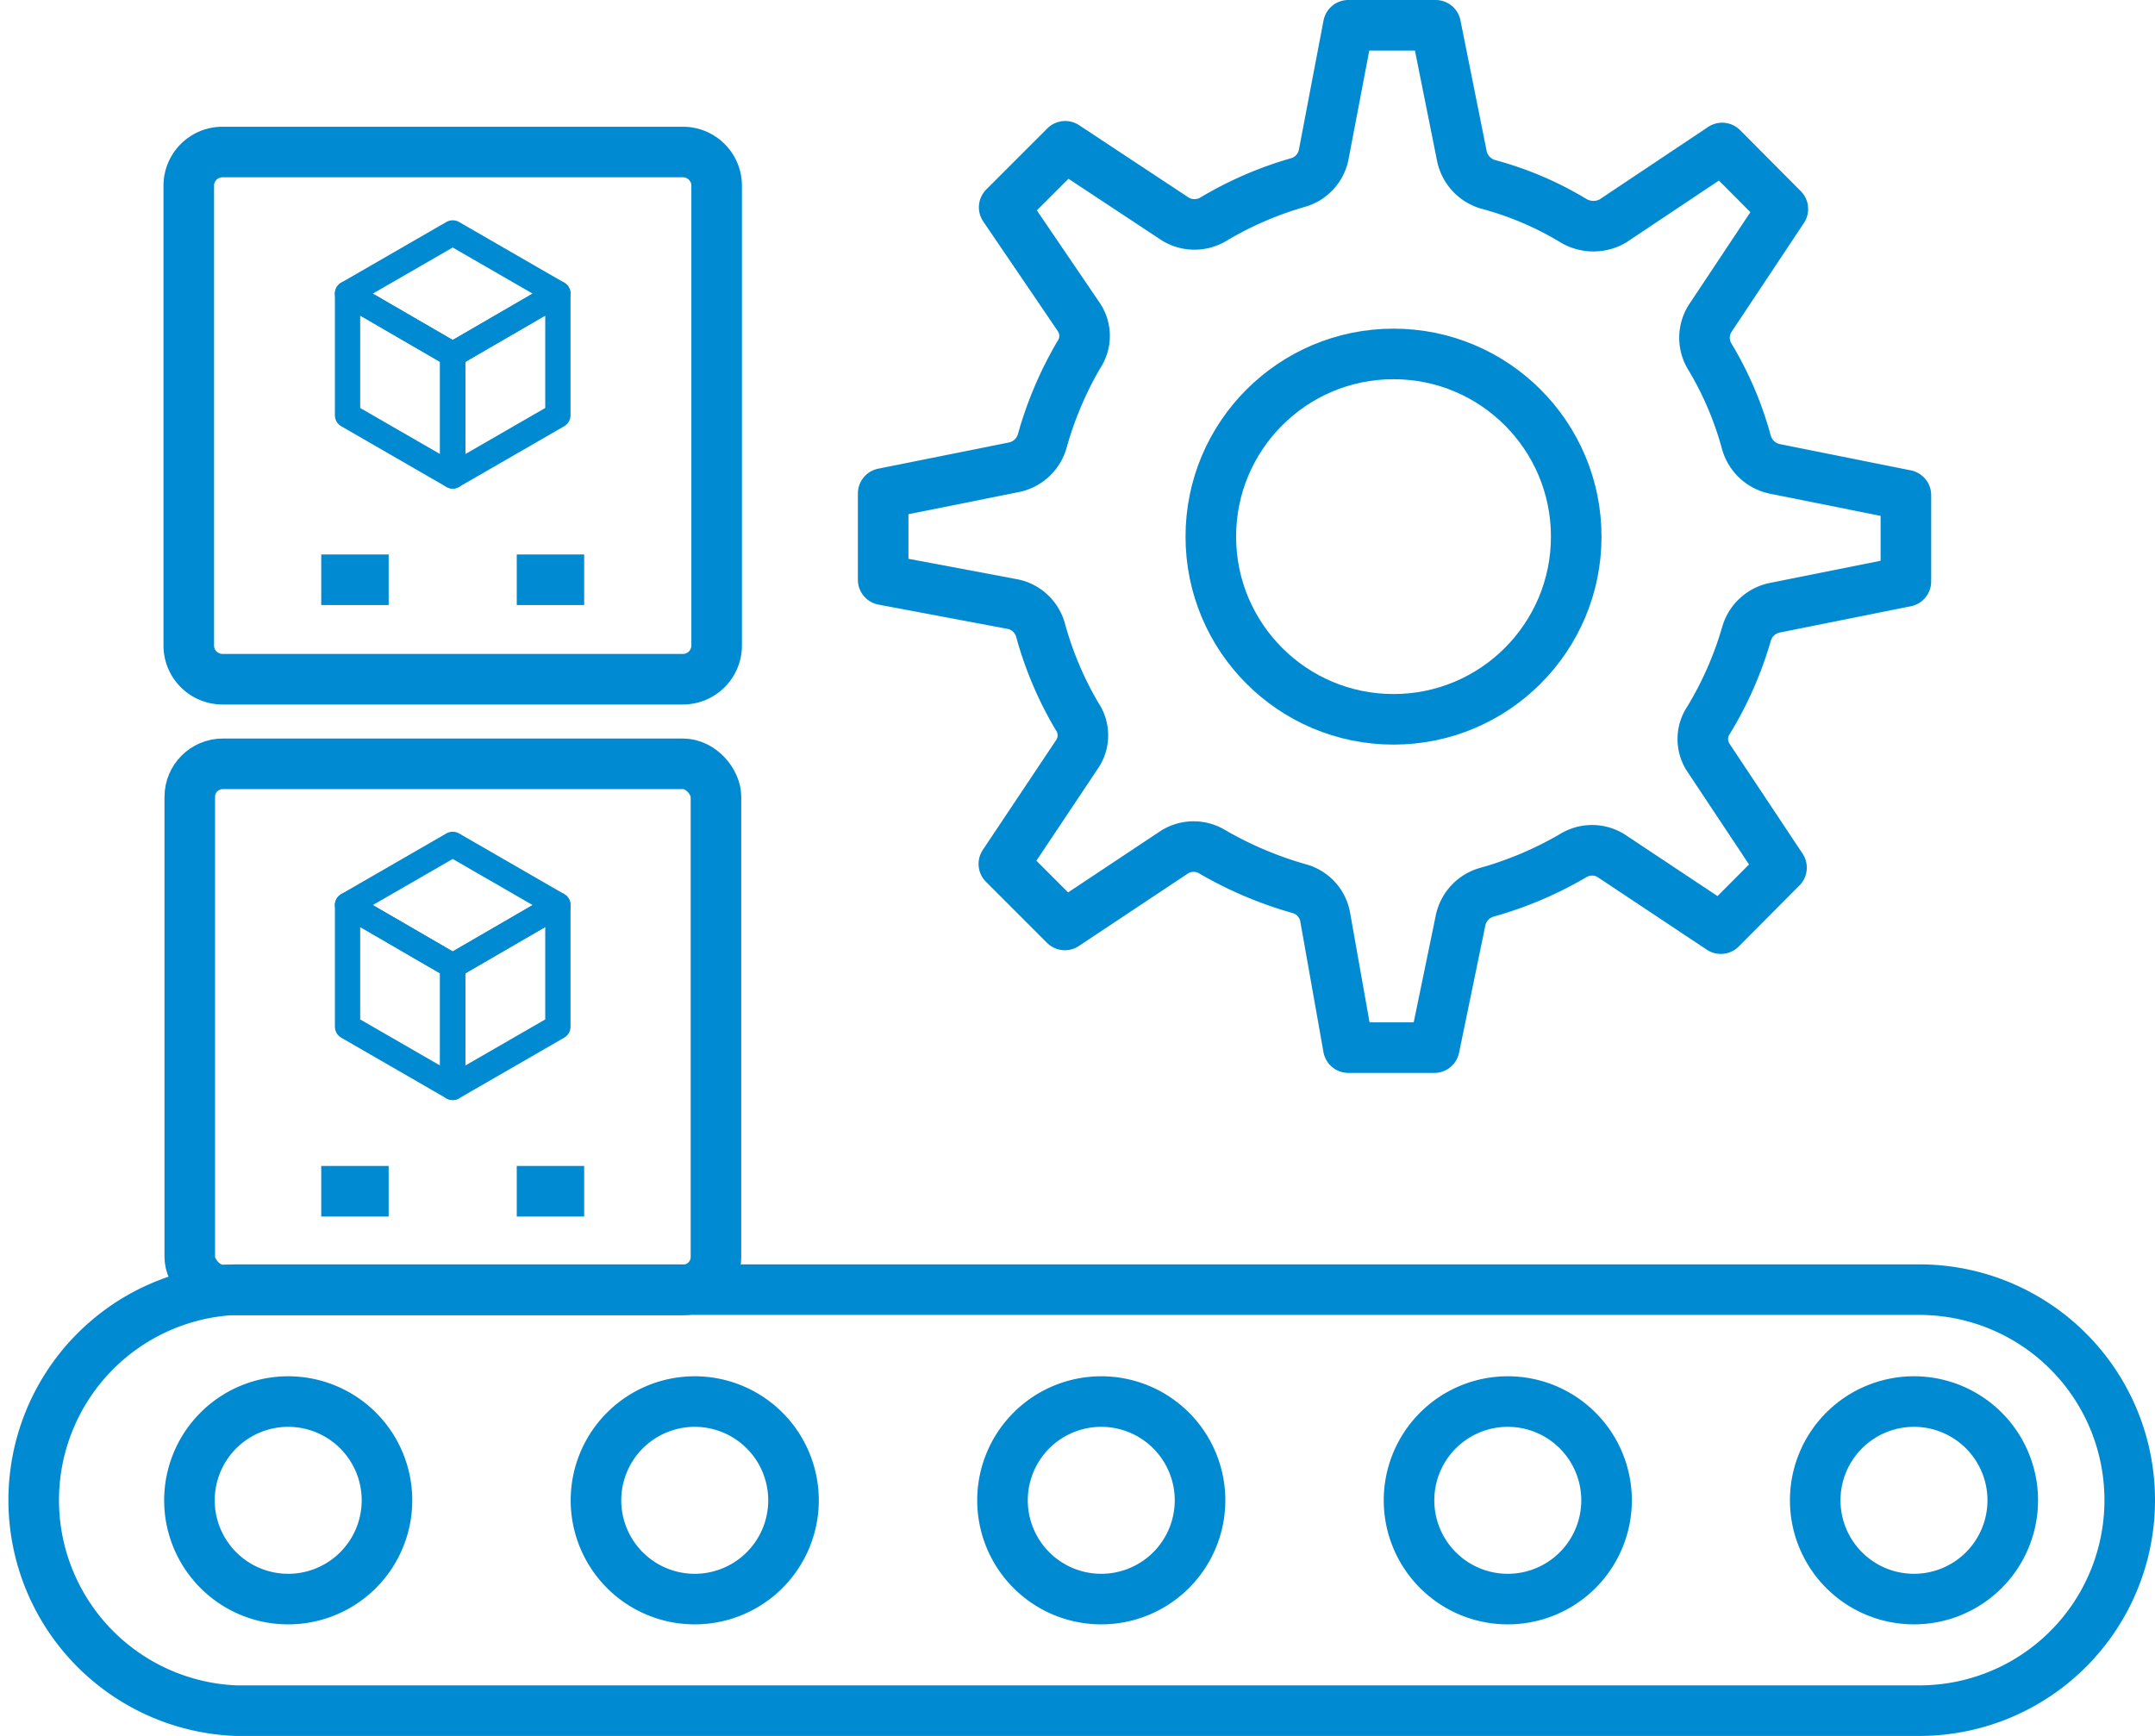 <?xml version="1.0" encoding="UTF-8"?> <svg xmlns="http://www.w3.org/2000/svg" viewBox="0 0 63.93 51.5"><defs><style>.cls-1,.cls-2{fill:none;stroke:#008ad1;stroke-linejoin:round;}.cls-1{stroke-width:1.5px;}.cls-2{stroke-width:0.75px;}</style></defs><g id="Layer_2" data-name="Layer 2"><g id="Layer_1-2" data-name="Layer 1"><path class="cls-1" d="M8.55,41.58a2.93,2.93,0,1,0,2.93,2.93A2.93,2.93,0,0,0,8.55,41.58Z"></path><path class="cls-1" d="M20.61,41.58a2.93,2.93,0,1,0,2.93,2.93A2.93,2.93,0,0,0,20.61,41.58Z"></path><path class="cls-1" d="M32.67,41.58a2.93,2.93,0,1,0,2.93,2.93A2.93,2.93,0,0,0,32.67,41.58Z"></path><path class="cls-1" d="M44.73,41.58a2.93,2.93,0,1,0,2.93,2.93A2.93,2.93,0,0,0,44.73,41.58Z"></path><path class="cls-1" d="M56.79,41.58a2.93,2.93,0,1,0,2.92,2.93A2.93,2.93,0,0,0,56.79,41.58Z"></path><path class="cls-1" d="M63.18,44.51a6.24,6.24,0,0,1-6.24,6.24H7A6.25,6.25,0,0,1,7,38.26H56.94A6.24,6.24,0,0,1,63.18,44.51Z"></path><polygon class="cls-2" points="16.55 26.85 13.43 28.66 10.31 26.85 13.43 25.05 16.55 26.85"></polygon><polygon class="cls-2" points="13.43 28.66 13.43 32.26 10.31 30.46 10.31 26.85 13.43 28.66"></polygon><polygon class="cls-2" points="16.55 26.85 16.55 30.46 13.43 32.26 13.43 28.66 16.55 26.85"></polygon><line class="cls-1" x1="17.33" y1="35.34" x2="15.33" y2="35.34"></line><line class="cls-1" x1="11.53" y1="35.34" x2="9.53" y2="35.34"></line><rect class="cls-1" x="5.63" y="22.66" width="15.61" height="15.61" rx="0.98"></rect><polygon class="cls-2" points="16.55 8.71 13.43 10.52 10.31 8.71 13.43 6.91 16.55 8.71"></polygon><polygon class="cls-2" points="13.43 10.52 13.43 14.12 10.31 12.32 10.31 8.71 13.43 10.52"></polygon><polygon class="cls-2" points="16.55 8.71 16.55 12.32 13.43 14.12 13.43 10.52 16.55 8.71"></polygon><line class="cls-1" x1="17.33" y1="17.2" x2="15.33" y2="17.2"></line><line class="cls-1" x1="11.53" y1="17.2" x2="9.53" y2="17.2"></line><path class="cls-1" d="M6.6,4.51H20.26a1,1,0,0,1,1,1V19.15a1,1,0,0,1-1,1H6.6a1,1,0,0,1-1-1V5.49A1,1,0,0,1,6.6,4.51Z"></path><path class="cls-1" d="M51.81,18.81a1.1,1.1,0,0,1,.84-.78l3.89-.78V14.69l-3.89-.78a1.11,1.11,0,0,1-.84-.78,10,10,0,0,0-1.08-2.54,1.07,1.07,0,0,1,0-1.14L52.89,6.2l-1.8-1.81L47.84,6.56a1.16,1.16,0,0,1-1.14,0,9.76,9.76,0,0,0-2.55-1.09,1.11,1.11,0,0,1-.78-.83L42.59.75H40l-.73,3.83a1.08,1.08,0,0,1-.78.84A10.57,10.57,0,0,0,36,6.5a1.09,1.09,0,0,1-1.13,0L31.6,4.34,29.79,6.15,32,9.4a1,1,0,0,1,0,1.13,10.86,10.86,0,0,0-1.08,2.55,1.1,1.1,0,0,1-.83.78l-3.89.78V17.2l3.83.72a1.08,1.08,0,0,1,.84.78,10.4,10.4,0,0,0,1.08,2.55,1,1,0,0,1,0,1.13l-2.17,3.25,1.81,1.81,3.25-2.16a1.07,1.07,0,0,1,1.14,0,11.23,11.23,0,0,0,2.55,1.08,1.07,1.07,0,0,1,.78.83L40,31.08h2.55l.78-3.78a1.1,1.1,0,0,1,.78-.83,10.86,10.86,0,0,0,2.55-1.08,1.07,1.07,0,0,1,1.14,0l3.25,2.16,1.8-1.81-2.16-3.25a1,1,0,0,1,0-1.13A10.57,10.57,0,0,0,51.81,18.81Z"></path><circle class="cls-1" cx="41.34" cy="15.92" r="5.42"></circle></g></g></svg> 